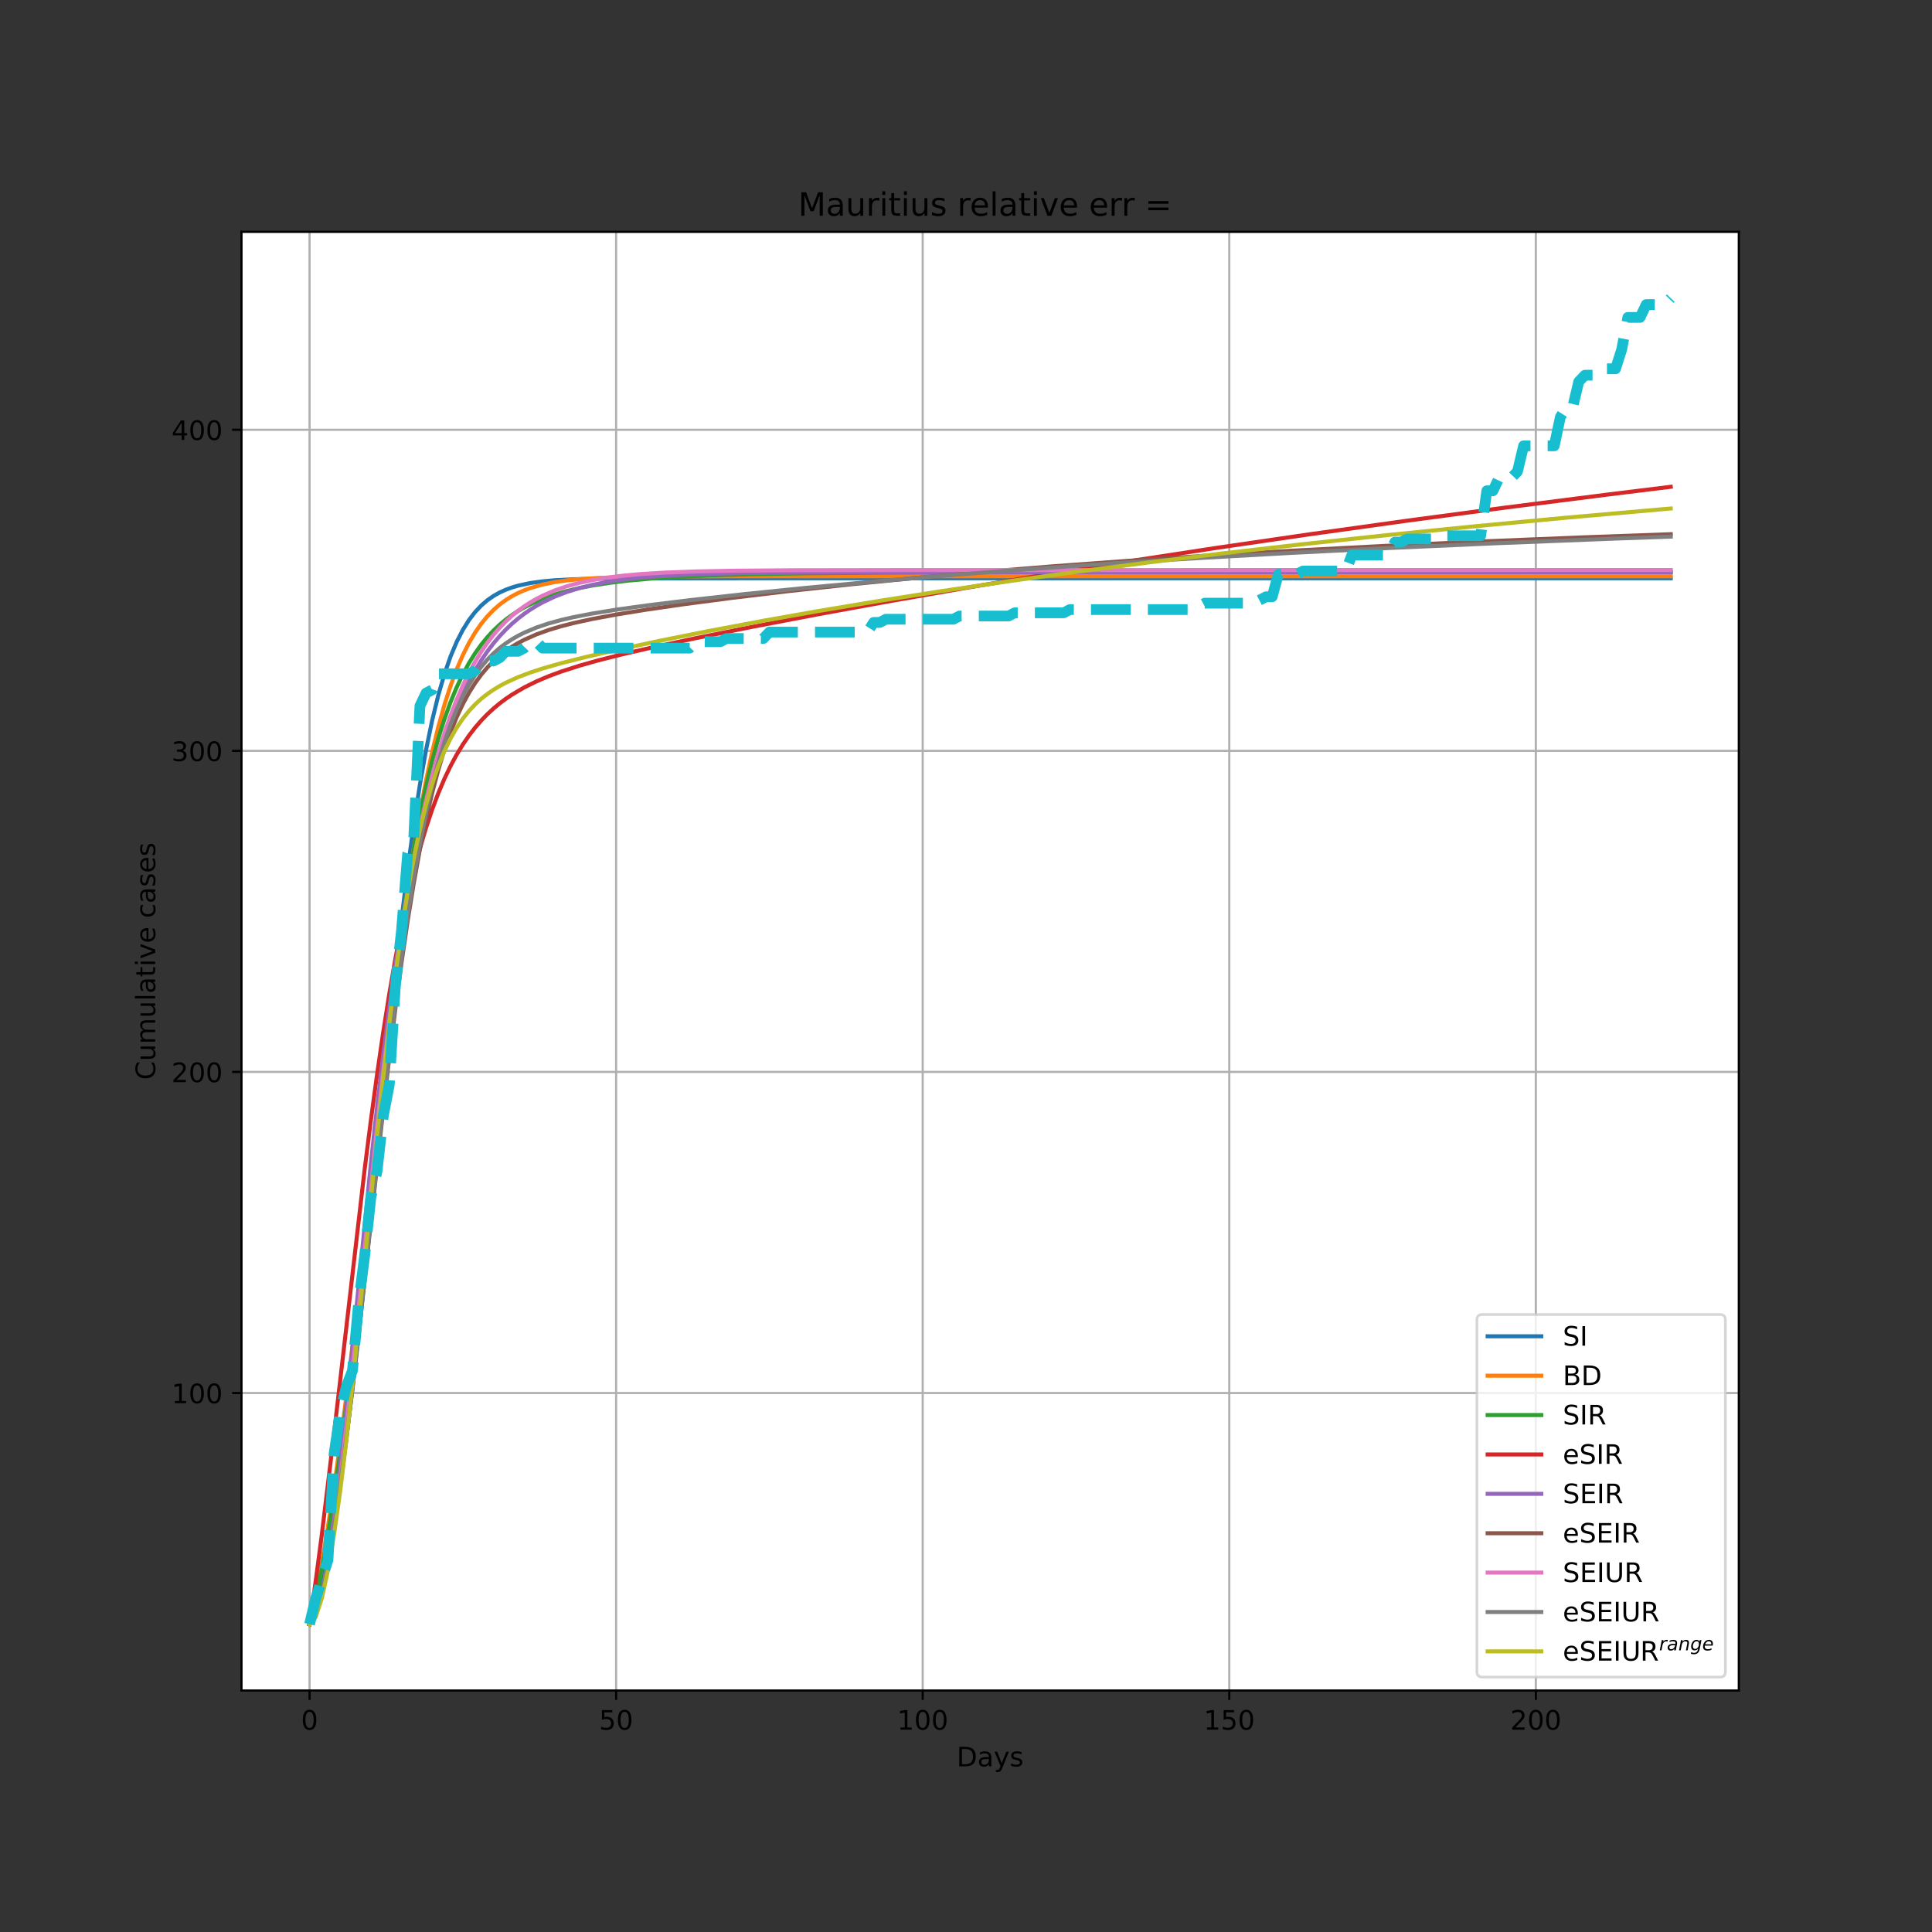 <?xml version="1.0" encoding="utf-8" standalone="no"?>
<!DOCTYPE svg PUBLIC "-//W3C//DTD SVG 1.1//EN"
  "http://www.w3.org/Graphics/SVG/1.1/DTD/svg11.dtd">
<!-- Created with matplotlib (https://matplotlib.org/) -->
<svg height="720pt" version="1.1" viewBox="0 0 720 720" width="720pt" xmlns="http://www.w3.org/2000/svg" xmlns:xlink="http://www.w3.org/1999/xlink">
 <rect x="0" y="0" width="720" height="720" fill="#333333" stroke="none"/>
 <defs>
  <style type="text/css">*{stroke-linecap:butt;stroke-linejoin:round;}</style>
 </defs>
 <g id="figure_1">
  <g id="patch_1">
   <path d="M 0 720 
L 720 720 
L 720 0 
L 0 0 
z
" style="fill:none;"/>
  </g>
  <g id="axes_1">
   <g id="patch_2">
    <path d="M 90 630 
L 648 630 
L 648 86.4 
L 90 86.4 
z
" style="fill:#ffffff;"/>
   </g>
   <g id="matplotlib.axis_1">
    <g id="xtick_1">
     <g id="line2d_1">
      <path clip-path="url(#p43ca1b1d14)" d="M 115.364 630 
L 115.364 86.4 
" style="fill:none;stroke:#b0b0b0;stroke-linecap:square;stroke-width:0.8;"/>
     </g>
     <g id="line2d_2">
      <defs>
       <path d="M 0 0 
L 0 3.5 
" id="m163af976a8" style="stroke:#000000;stroke-width:0.8;"/>
      </defs>
      <g>
       <use style="stroke:#000000;stroke-width:0.8;" x="115.364" xlink:href="#m163af976a8" y="630"/>
      </g>
     </g>
     <g id="text_1">
      <!-- 0 -->
      <g transform="translate(112.182 644.598)scale(0.1 -0.1)">
       <defs>
        <path d="M 31.781 66.406 
Q 24.172 66.406 20.328 58.906 
Q 16.5 51.422 16.5 36.375 
Q 16.5 21.391 20.328 13.891 
Q 24.172 6.391 31.781 6.391 
Q 39.453 6.391 43.281 13.891 
Q 47.125 21.391 47.125 36.375 
Q 47.125 51.422 43.281 58.906 
Q 39.453 66.406 31.781 66.406 
z
M 31.781 74.219 
Q 44.047 74.219 50.516 64.516 
Q 56.984 54.828 56.984 36.375 
Q 56.984 17.969 50.516 8.266 
Q 44.047 -1.422 31.781 -1.422 
Q 19.531 -1.422 13.062 8.266 
Q 6.594 17.969 6.594 36.375 
Q 6.594 54.828 13.062 64.516 
Q 19.531 74.219 31.781 74.219 
z
" id="DejaVuSans-48"/>
       </defs>
       <use xlink:href="#DejaVuSans-48"/>
      </g>
     </g>
    </g>
    <g id="xtick_2">
     <g id="line2d_3">
      <path clip-path="url(#p43ca1b1d14)" d="M 229.614 630 
L 229.614 86.4 
" style="fill:none;stroke:#b0b0b0;stroke-linecap:square;stroke-width:0.8;"/>
     </g>
     <g id="line2d_4">
      <g>
       <use style="stroke:#000000;stroke-width:0.8;" x="229.614" xlink:href="#m163af976a8" y="630"/>
      </g>
     </g>
     <g id="text_2">
      <!-- 50 -->
      <g transform="translate(223.252 644.598)scale(0.1 -0.1)">
       <defs>
        <path d="M 10.797 72.906 
L 49.516 72.906 
L 49.516 64.594 
L 19.828 64.594 
L 19.828 46.734 
Q 21.969 47.469 24.109 47.828 
Q 26.266 48.188 28.422 48.188 
Q 40.625 48.188 47.75 41.5 
Q 54.891 34.812 54.891 23.391 
Q 54.891 11.625 47.562 5.094 
Q 40.234 -1.422 26.906 -1.422 
Q 22.312 -1.422 17.547 -0.641 
Q 12.797 0.141 7.719 1.703 
L 7.719 11.625 
Q 12.109 9.234 16.797 8.062 
Q 21.484 6.891 26.703 6.891 
Q 35.156 6.891 40.078 11.328 
Q 45.016 15.766 45.016 23.391 
Q 45.016 31 40.078 35.438 
Q 35.156 39.891 26.703 39.891 
Q 22.75 39.891 18.812 39.016 
Q 14.891 38.141 10.797 36.281 
z
" id="DejaVuSans-53"/>
       </defs>
       <use xlink:href="#DejaVuSans-53"/>
       <use x="63.623" xlink:href="#DejaVuSans-48"/>
      </g>
     </g>
    </g>
    <g id="xtick_3">
     <g id="line2d_5">
      <path clip-path="url(#p43ca1b1d14)" d="M 343.865 630 
L 343.865 86.4 
" style="fill:none;stroke:#b0b0b0;stroke-linecap:square;stroke-width:0.8;"/>
     </g>
     <g id="line2d_6">
      <g>
       <use style="stroke:#000000;stroke-width:0.8;" x="343.865" xlink:href="#m163af976a8" y="630"/>
      </g>
     </g>
     <g id="text_3">
      <!-- 100 -->
      <g transform="translate(334.321 644.598)scale(0.1 -0.1)">
       <defs>
        <path d="M 12.406 8.297 
L 28.516 8.297 
L 28.516 63.922 
L 10.984 60.406 
L 10.984 69.391 
L 28.422 72.906 
L 38.281 72.906 
L 38.281 8.297 
L 54.391 8.297 
L 54.391 0 
L 12.406 0 
z
" id="DejaVuSans-49"/>
       </defs>
       <use xlink:href="#DejaVuSans-49"/>
       <use x="63.623" xlink:href="#DejaVuSans-48"/>
       <use x="127.246" xlink:href="#DejaVuSans-48"/>
      </g>
     </g>
    </g>
    <g id="xtick_4">
     <g id="line2d_7">
      <path clip-path="url(#p43ca1b1d14)" d="M 458.115 630 
L 458.115 86.4 
" style="fill:none;stroke:#b0b0b0;stroke-linecap:square;stroke-width:0.8;"/>
     </g>
     <g id="line2d_8">
      <g>
       <use style="stroke:#000000;stroke-width:0.8;" x="458.115" xlink:href="#m163af976a8" y="630"/>
      </g>
     </g>
     <g id="text_4">
      <!-- 150 -->
      <g transform="translate(448.572 644.598)scale(0.1 -0.1)">
       <use xlink:href="#DejaVuSans-49"/>
       <use x="63.623" xlink:href="#DejaVuSans-53"/>
       <use x="127.246" xlink:href="#DejaVuSans-48"/>
      </g>
     </g>
    </g>
    <g id="xtick_5">
     <g id="line2d_9">
      <path clip-path="url(#p43ca1b1d14)" d="M 572.366 630 
L 572.366 86.4 
" style="fill:none;stroke:#b0b0b0;stroke-linecap:square;stroke-width:0.8;"/>
     </g>
     <g id="line2d_10">
      <g>
       <use style="stroke:#000000;stroke-width:0.8;" x="572.366" xlink:href="#m163af976a8" y="630"/>
      </g>
     </g>
     <g id="text_5">
      <!-- 200 -->
      <g transform="translate(562.822 644.598)scale(0.1 -0.1)">
       <defs>
        <path d="M 19.188 8.297 
L 53.609 8.297 
L 53.609 0 
L 7.328 0 
L 7.328 8.297 
Q 12.938 14.109 22.625 23.891 
Q 32.328 33.688 34.812 36.531 
Q 39.547 41.844 41.422 45.531 
Q 43.312 49.219 43.312 52.781 
Q 43.312 58.594 39.234 62.25 
Q 35.156 65.922 28.609 65.922 
Q 23.969 65.922 18.812 64.312 
Q 13.672 62.703 7.812 59.422 
L 7.812 69.391 
Q 13.766 71.781 18.938 73 
Q 24.125 74.219 28.422 74.219 
Q 39.75 74.219 46.484 68.547 
Q 53.219 62.891 53.219 53.422 
Q 53.219 48.922 51.531 44.891 
Q 49.859 40.875 45.406 35.406 
Q 44.188 33.984 37.641 27.219 
Q 31.109 20.453 19.188 8.297 
z
" id="DejaVuSans-50"/>
       </defs>
       <use xlink:href="#DejaVuSans-50"/>
       <use x="63.623" xlink:href="#DejaVuSans-48"/>
       <use x="127.246" xlink:href="#DejaVuSans-48"/>
      </g>
     </g>
    </g>
    <g id="text_6">
     <!-- Days -->
     <g transform="translate(356.522 658.277)scale(0.1 -0.1)">
      <defs>
       <path d="M 19.672 64.797 
L 19.672 8.109 
L 31.594 8.109 
Q 46.688 8.109 53.688 14.938 
Q 60.688 21.781 60.688 36.531 
Q 60.688 51.172 53.688 57.984 
Q 46.688 64.797 31.594 64.797 
z
M 9.812 72.906 
L 30.078 72.906 
Q 51.266 72.906 61.172 64.094 
Q 71.094 55.281 71.094 36.531 
Q 71.094 17.672 61.125 8.828 
Q 51.172 0 30.078 0 
L 9.812 0 
z
" id="DejaVuSans-68"/>
       <path d="M 34.281 27.484 
Q 23.391 27.484 19.188 25 
Q 14.984 22.516 14.984 16.5 
Q 14.984 11.719 18.141 8.906 
Q 21.297 6.109 26.703 6.109 
Q 34.188 6.109 38.703 11.406 
Q 43.219 16.703 43.219 25.484 
L 43.219 27.484 
z
M 52.203 31.203 
L 52.203 0 
L 43.219 0 
L 43.219 8.297 
Q 40.141 3.328 35.547 0.953 
Q 30.953 -1.422 24.312 -1.422 
Q 15.922 -1.422 10.953 3.297 
Q 6 8.016 6 15.922 
Q 6 25.141 12.172 29.828 
Q 18.359 34.516 30.609 34.516 
L 43.219 34.516 
L 43.219 35.406 
Q 43.219 41.609 39.141 45 
Q 35.062 48.391 27.688 48.391 
Q 23 48.391 18.547 47.266 
Q 14.109 46.141 10.016 43.891 
L 10.016 52.203 
Q 14.938 54.109 19.578 55.047 
Q 24.219 56 28.609 56 
Q 40.484 56 46.344 49.844 
Q 52.203 43.703 52.203 31.203 
z
" id="DejaVuSans-97"/>
       <path d="M 32.172 -5.078 
Q 28.375 -14.844 24.75 -17.812 
Q 21.141 -20.797 15.094 -20.797 
L 7.906 -20.797 
L 7.906 -13.281 
L 13.188 -13.281 
Q 16.891 -13.281 18.938 -11.516 
Q 21 -9.766 23.484 -3.219 
L 25.094 0.875 
L 2.984 54.688 
L 12.5 54.688 
L 29.594 11.922 
L 46.688 54.688 
L 56.203 54.688 
z
" id="DejaVuSans-121"/>
       <path d="M 44.281 53.078 
L 44.281 44.578 
Q 40.484 46.531 36.375 47.5 
Q 32.281 48.484 27.875 48.484 
Q 21.188 48.484 17.844 46.438 
Q 14.5 44.391 14.5 40.281 
Q 14.5 37.156 16.891 35.375 
Q 19.281 33.594 26.516 31.984 
L 29.594 31.297 
Q 39.156 29.25 43.188 25.516 
Q 47.219 21.781 47.219 15.094 
Q 47.219 7.469 41.188 3.016 
Q 35.156 -1.422 24.609 -1.422 
Q 20.219 -1.422 15.453 -0.562 
Q 10.688 0.297 5.422 2 
L 5.422 11.281 
Q 10.406 8.688 15.234 7.391 
Q 20.062 6.109 24.812 6.109 
Q 31.156 6.109 34.562 8.281 
Q 37.984 10.453 37.984 14.406 
Q 37.984 18.062 35.516 20.016 
Q 33.062 21.969 24.703 23.781 
L 21.578 24.516 
Q 13.234 26.266 9.516 29.906 
Q 5.812 33.547 5.812 39.891 
Q 5.812 47.609 11.281 51.797 
Q 16.75 56 26.812 56 
Q 31.781 56 36.172 55.266 
Q 40.578 54.547 44.281 53.078 
z
" id="DejaVuSans-115"/>
      </defs>
      <use xlink:href="#DejaVuSans-68"/>
      <use x="77.002" xlink:href="#DejaVuSans-97"/>
      <use x="138.281" xlink:href="#DejaVuSans-121"/>
      <use x="197.461" xlink:href="#DejaVuSans-115"/>
     </g>
    </g>
   </g>
   <g id="matplotlib.axis_2">
    <g id="ytick_1">
     <g id="line2d_11">
      <path clip-path="url(#p43ca1b1d14)" d="M 90 519.138 
L 648 519.138 
" style="fill:none;stroke:#b0b0b0;stroke-linecap:square;stroke-width:0.8;"/>
     </g>
     <g id="line2d_12">
      <defs>
       <path d="M 0 0 
L -3.5 0 
" id="m4cb9ceed74" style="stroke:#000000;stroke-width:0.8;"/>
      </defs>
      <g>
       <use style="stroke:#000000;stroke-width:0.8;" x="90" xlink:href="#m4cb9ceed74" y="519.138"/>
      </g>
     </g>
     <g id="text_7">
      <!-- 100 -->
      <g transform="translate(63.913 522.937)scale(0.1 -0.1)">
       <use xlink:href="#DejaVuSans-49"/>
       <use x="63.623" xlink:href="#DejaVuSans-48"/>
       <use x="127.246" xlink:href="#DejaVuSans-48"/>
      </g>
     </g>
    </g>
    <g id="ytick_2">
     <g id="line2d_13">
      <path clip-path="url(#p43ca1b1d14)" d="M 90 399.482 
L 648 399.482 
" style="fill:none;stroke:#b0b0b0;stroke-linecap:square;stroke-width:0.8;"/>
     </g>
     <g id="line2d_14">
      <g>
       <use style="stroke:#000000;stroke-width:0.8;" x="90" xlink:href="#m4cb9ceed74" y="399.482"/>
      </g>
     </g>
     <g id="text_8">
      <!-- 200 -->
      <g transform="translate(63.913 403.281)scale(0.1 -0.1)">
       <use xlink:href="#DejaVuSans-50"/>
       <use x="63.623" xlink:href="#DejaVuSans-48"/>
       <use x="127.246" xlink:href="#DejaVuSans-48"/>
      </g>
     </g>
    </g>
    <g id="ytick_3">
     <g id="line2d_15">
      <path clip-path="url(#p43ca1b1d14)" d="M 90 279.825 
L 648 279.825 
" style="fill:none;stroke:#b0b0b0;stroke-linecap:square;stroke-width:0.8;"/>
     </g>
     <g id="line2d_16">
      <g>
       <use style="stroke:#000000;stroke-width:0.8;" x="90" xlink:href="#m4cb9ceed74" y="279.825"/>
      </g>
     </g>
     <g id="text_9">
      <!-- 300 -->
      <g transform="translate(63.913 283.624)scale(0.1 -0.1)">
       <defs>
        <path d="M 40.578 39.312 
Q 47.656 37.797 51.625 33 
Q 55.609 28.219 55.609 21.188 
Q 55.609 10.406 48.188 4.484 
Q 40.766 -1.422 27.094 -1.422 
Q 22.516 -1.422 17.656 -0.516 
Q 12.797 0.391 7.625 2.203 
L 7.625 11.719 
Q 11.719 9.328 16.594 8.109 
Q 21.484 6.891 26.812 6.891 
Q 36.078 6.891 40.938 10.547 
Q 45.797 14.203 45.797 21.188 
Q 45.797 27.641 41.281 31.266 
Q 36.766 34.906 28.719 34.906 
L 20.219 34.906 
L 20.219 43.016 
L 29.109 43.016 
Q 36.375 43.016 40.234 45.922 
Q 44.094 48.828 44.094 54.297 
Q 44.094 59.906 40.109 62.906 
Q 36.141 65.922 28.719 65.922 
Q 24.656 65.922 20.016 65.031 
Q 15.375 64.156 9.812 62.312 
L 9.812 71.094 
Q 15.438 72.656 20.344 73.438 
Q 25.25 74.219 29.594 74.219 
Q 40.828 74.219 47.359 69.109 
Q 53.906 64.016 53.906 55.328 
Q 53.906 49.266 50.438 45.094 
Q 46.969 40.922 40.578 39.312 
z
" id="DejaVuSans-51"/>
       </defs>
       <use xlink:href="#DejaVuSans-51"/>
       <use x="63.623" xlink:href="#DejaVuSans-48"/>
       <use x="127.246" xlink:href="#DejaVuSans-48"/>
      </g>
     </g>
    </g>
    <g id="ytick_4">
     <g id="line2d_17">
      <path clip-path="url(#p43ca1b1d14)" d="M 90 160.168 
L 648 160.168 
" style="fill:none;stroke:#b0b0b0;stroke-linecap:square;stroke-width:0.8;"/>
     </g>
     <g id="line2d_18">
      <g>
       <use style="stroke:#000000;stroke-width:0.8;" x="90" xlink:href="#m4cb9ceed74" y="160.168"/>
      </g>
     </g>
     <g id="text_10">
      <!-- 400 -->
      <g transform="translate(63.913 163.968)scale(0.1 -0.1)">
       <defs>
        <path d="M 37.797 64.312 
L 12.891 25.391 
L 37.797 25.391 
z
M 35.203 72.906 
L 47.609 72.906 
L 47.609 25.391 
L 58.016 25.391 
L 58.016 17.188 
L 47.609 17.188 
L 47.609 0 
L 37.797 0 
L 37.797 17.188 
L 4.891 17.188 
L 4.891 26.703 
z
" id="DejaVuSans-52"/>
       </defs>
       <use xlink:href="#DejaVuSans-52"/>
       <use x="63.623" xlink:href="#DejaVuSans-48"/>
       <use x="127.246" xlink:href="#DejaVuSans-48"/>
      </g>
     </g>
    </g>
    <g id="text_11">
     <!-- Cumulative cases -->
     <g transform="translate(57.833 402.426)rotate(-90)scale(0.1 -0.1)">
      <defs>
       <path d="M 64.406 67.281 
L 64.406 56.891 
Q 59.422 61.531 53.781 63.812 
Q 48.141 66.109 41.797 66.109 
Q 29.297 66.109 22.656 58.469 
Q 16.016 50.828 16.016 36.375 
Q 16.016 21.969 22.656 14.328 
Q 29.297 6.688 41.797 6.688 
Q 48.141 6.688 53.781 8.984 
Q 59.422 11.281 64.406 15.922 
L 64.406 5.609 
Q 59.234 2.094 53.438 0.328 
Q 47.656 -1.422 41.219 -1.422 
Q 24.656 -1.422 15.125 8.703 
Q 5.609 18.844 5.609 36.375 
Q 5.609 53.953 15.125 64.078 
Q 24.656 74.219 41.219 74.219 
Q 47.75 74.219 53.531 72.484 
Q 59.328 70.75 64.406 67.281 
z
" id="DejaVuSans-67"/>
       <path d="M 8.5 21.578 
L 8.5 54.688 
L 17.484 54.688 
L 17.484 21.922 
Q 17.484 14.156 20.5 10.266 
Q 23.531 6.391 29.594 6.391 
Q 36.859 6.391 41.078 11.031 
Q 45.312 15.672 45.312 23.688 
L 45.312 54.688 
L 54.297 54.688 
L 54.297 0 
L 45.312 0 
L 45.312 8.406 
Q 42.047 3.422 37.719 1 
Q 33.406 -1.422 27.688 -1.422 
Q 18.266 -1.422 13.375 4.438 
Q 8.5 10.297 8.5 21.578 
z
M 31.109 56 
z
" id="DejaVuSans-117"/>
       <path d="M 52 44.188 
Q 55.375 50.25 60.062 53.125 
Q 64.75 56 71.094 56 
Q 79.641 56 84.281 50.016 
Q 88.922 44.047 88.922 33.016 
L 88.922 0 
L 79.891 0 
L 79.891 32.719 
Q 79.891 40.578 77.094 44.375 
Q 74.312 48.188 68.609 48.188 
Q 61.625 48.188 57.562 43.547 
Q 53.516 38.922 53.516 30.906 
L 53.516 0 
L 44.484 0 
L 44.484 32.719 
Q 44.484 40.625 41.703 44.406 
Q 38.922 48.188 33.109 48.188 
Q 26.219 48.188 22.156 43.531 
Q 18.109 38.875 18.109 30.906 
L 18.109 0 
L 9.078 0 
L 9.078 54.688 
L 18.109 54.688 
L 18.109 46.188 
Q 21.188 51.219 25.484 53.609 
Q 29.781 56 35.688 56 
Q 41.656 56 45.828 52.969 
Q 50 49.953 52 44.188 
z
" id="DejaVuSans-109"/>
       <path d="M 9.422 75.984 
L 18.406 75.984 
L 18.406 0 
L 9.422 0 
z
" id="DejaVuSans-108"/>
       <path d="M 18.312 70.219 
L 18.312 54.688 
L 36.812 54.688 
L 36.812 47.703 
L 18.312 47.703 
L 18.312 18.016 
Q 18.312 11.328 20.141 9.422 
Q 21.969 7.516 27.594 7.516 
L 36.812 7.516 
L 36.812 0 
L 27.594 0 
Q 17.188 0 13.234 3.875 
Q 9.281 7.766 9.281 18.016 
L 9.281 47.703 
L 2.688 47.703 
L 2.688 54.688 
L 9.281 54.688 
L 9.281 70.219 
z
" id="DejaVuSans-116"/>
       <path d="M 9.422 54.688 
L 18.406 54.688 
L 18.406 0 
L 9.422 0 
z
M 9.422 75.984 
L 18.406 75.984 
L 18.406 64.594 
L 9.422 64.594 
z
" id="DejaVuSans-105"/>
       <path d="M 2.984 54.688 
L 12.5 54.688 
L 29.594 8.797 
L 46.688 54.688 
L 56.203 54.688 
L 35.688 0 
L 23.484 0 
z
" id="DejaVuSans-118"/>
       <path d="M 56.203 29.594 
L 56.203 25.203 
L 14.891 25.203 
Q 15.484 15.922 20.484 11.062 
Q 25.484 6.203 34.422 6.203 
Q 39.594 6.203 44.453 7.469 
Q 49.312 8.734 54.109 11.281 
L 54.109 2.781 
Q 49.266 0.734 44.188 -0.344 
Q 39.109 -1.422 33.891 -1.422 
Q 20.797 -1.422 13.156 6.188 
Q 5.516 13.812 5.516 26.812 
Q 5.516 40.234 12.766 48.109 
Q 20.016 56 32.328 56 
Q 43.359 56 49.781 48.891 
Q 56.203 41.797 56.203 29.594 
z
M 47.219 32.234 
Q 47.125 39.594 43.094 43.984 
Q 39.062 48.391 32.422 48.391 
Q 24.906 48.391 20.391 44.141 
Q 15.875 39.891 15.188 32.172 
z
" id="DejaVuSans-101"/>
       <path id="DejaVuSans-32"/>
       <path d="M 48.781 52.594 
L 48.781 44.188 
Q 44.969 46.297 41.141 47.344 
Q 37.312 48.391 33.406 48.391 
Q 24.656 48.391 19.812 42.844 
Q 14.984 37.312 14.984 27.297 
Q 14.984 17.281 19.812 11.734 
Q 24.656 6.203 33.406 6.203 
Q 37.312 6.203 41.141 7.25 
Q 44.969 8.297 48.781 10.406 
L 48.781 2.094 
Q 45.016 0.344 40.984 -0.531 
Q 36.969 -1.422 32.422 -1.422 
Q 20.062 -1.422 12.781 6.344 
Q 5.516 14.109 5.516 27.297 
Q 5.516 40.672 12.859 48.328 
Q 20.219 56 33.016 56 
Q 37.156 56 41.109 55.141 
Q 45.062 54.297 48.781 52.594 
z
" id="DejaVuSans-99"/>
      </defs>
      <use xlink:href="#DejaVuSans-67"/>
      <use x="69.824" xlink:href="#DejaVuSans-117"/>
      <use x="133.203" xlink:href="#DejaVuSans-109"/>
      <use x="230.615" xlink:href="#DejaVuSans-117"/>
      <use x="293.994" xlink:href="#DejaVuSans-108"/>
      <use x="321.777" xlink:href="#DejaVuSans-97"/>
      <use x="383.057" xlink:href="#DejaVuSans-116"/>
      <use x="422.266" xlink:href="#DejaVuSans-105"/>
      <use x="450.049" xlink:href="#DejaVuSans-118"/>
      <use x="509.229" xlink:href="#DejaVuSans-101"/>
      <use x="570.752" xlink:href="#DejaVuSans-32"/>
      <use x="602.539" xlink:href="#DejaVuSans-99"/>
      <use x="657.52" xlink:href="#DejaVuSans-97"/>
      <use x="718.799" xlink:href="#DejaVuSans-115"/>
      <use x="770.898" xlink:href="#DejaVuSans-101"/>
      <use x="832.422" xlink:href="#DejaVuSans-115"/>
     </g>
    </g>
   </g>
   <g id="line2d_19">
    <path clip-path="url(#p43ca1b1d14)" d="M 115.364 605.291 
L 117.649 597.845 
L 119.934 588.955 
L 122.219 578.441 
L 124.504 566.139 
L 126.789 551.931 
L 129.074 535.76 
L 131.359 517.663 
L 133.644 497.787 
L 135.929 476.402 
L 140.499 430.763 
L 145.069 384.784 
L 147.354 363.005 
L 149.639 342.626 
L 151.924 323.954 
L 154.209 307.177 
L 156.494 292.361 
L 158.779 279.477 
L 161.064 268.423 
L 163.349 259.048 
L 165.634 251.173 
L 167.919 244.614 
L 170.204 239.186 
L 172.489 234.721 
L 174.774 231.065 
L 177.059 228.083 
L 179.344 225.658 
L 181.629 223.691 
L 183.914 222.099 
L 186.199 220.812 
L 188.484 219.774 
L 190.769 218.936 
L 193.054 218.262 
L 197.624 217.283 
L 202.194 216.65 
L 206.764 216.241 
L 213.619 215.883 
L 222.759 215.659 
L 238.754 215.534 
L 286.74 215.5 
L 622.636 215.5 
L 622.636 215.5 
" style="fill:none;stroke:#1f77b4;stroke-linecap:square;stroke-width:1.5;"/>
   </g>
   <g id="line2d_20">
    <path clip-path="url(#p43ca1b1d14)" d="M 115.364 605.291 
L 117.649 594.527 
L 119.934 582.42 
L 122.219 568.93 
L 124.504 554.055 
L 126.789 537.843 
L 129.074 520.395 
L 133.644 482.482 
L 145.069 382.689 
L 147.354 364.268 
L 149.639 346.944 
L 151.924 330.87 
L 154.209 316.14 
L 156.494 302.796 
L 158.779 290.833 
L 161.064 280.208 
L 163.349 270.848 
L 165.634 262.663 
L 167.919 255.551 
L 170.204 249.405 
L 172.489 244.121 
L 174.774 239.594 
L 177.059 235.732 
L 179.344 232.446 
L 181.629 229.657 
L 183.914 227.295 
L 186.199 225.299 
L 188.484 223.615 
L 190.769 222.195 
L 193.054 221 
L 195.339 219.995 
L 197.624 219.15 
L 202.194 217.845 
L 206.764 216.926 
L 211.334 216.28 
L 215.904 215.827 
L 222.759 215.387 
L 231.899 215.069 
L 245.609 214.868 
L 270.744 214.777 
L 387.28 214.762 
L 622.636 214.762 
L 622.636 214.762 
" style="fill:none;stroke:#ff7f0e;stroke-linecap:square;stroke-width:1.5;"/>
   </g>
   <g id="line2d_21">
    <path clip-path="url(#p43ca1b1d14)" d="M 115.364 605.291 
L 117.649 595.817 
L 119.934 584.76 
L 122.219 572.012 
L 124.504 557.52 
L 126.789 541.305 
L 129.074 523.479 
L 131.359 504.251 
L 135.929 462.901 
L 142.784 399.98 
L 145.069 380.439 
L 147.354 362.145 
L 149.639 345.286 
L 151.924 329.959 
L 154.209 316.184 
L 156.494 303.92 
L 158.779 293.082 
L 161.064 283.558 
L 163.349 275.225 
L 165.634 267.952 
L 167.919 261.614 
L 170.204 256.096 
L 172.489 251.289 
L 174.774 247.099 
L 177.059 243.442 
L 179.344 240.244 
L 181.629 237.442 
L 183.914 234.981 
L 186.199 232.815 
L 188.484 230.903 
L 190.769 229.212 
L 193.054 227.712 
L 195.339 226.379 
L 197.624 225.19 
L 202.194 223.175 
L 206.764 221.552 
L 211.334 220.232 
L 215.904 219.15 
L 220.474 218.256 
L 227.329 217.19 
L 234.184 216.372 
L 243.324 215.558 
L 252.464 214.969 
L 263.889 214.448 
L 279.885 213.98 
L 300.45 213.639 
L 330.155 213.406 
L 380.425 213.28 
L 519.811 213.244 
L 622.636 213.243 
L 622.636 213.243 
" style="fill:none;stroke:#2ca02c;stroke-linecap:square;stroke-width:1.5;"/>
   </g>
   <g id="line2d_22">
    <path clip-path="url(#p43ca1b1d14)" d="M 115.364 605.291 
L 117.649 589.255 
L 119.934 571.894 
L 124.504 534.058 
L 135.929 435.479 
L 138.214 417.492 
L 140.499 400.592 
L 142.784 384.886 
L 145.069 370.43 
L 147.354 357.234 
L 149.639 345.273 
L 151.924 334.494 
L 154.209 324.826 
L 156.494 316.189 
L 158.779 308.494 
L 161.064 301.655 
L 163.349 295.585 
L 165.634 290.203 
L 167.919 285.432 
L 170.204 281.203 
L 172.489 277.452 
L 174.774 274.12 
L 177.059 271.157 
L 179.344 268.517 
L 181.629 266.159 
L 183.914 264.046 
L 186.199 262.149 
L 188.484 260.438 
L 190.769 258.89 
L 195.339 256.199 
L 199.909 253.937 
L 204.479 251.998 
L 209.049 250.303 
L 215.904 248.092 
L 222.759 246.155 
L 231.899 243.846 
L 243.324 241.222 
L 259.319 237.819 
L 279.885 233.692 
L 305.02 228.89 
L 332.44 223.887 
L 359.86 219.101 
L 389.565 214.139 
L 421.555 209.031 
L 453.545 204.147 
L 487.821 199.144 
L 524.381 194.045 
L 560.941 189.172 
L 599.786 184.222 
L 622.636 181.412 
L 622.636 181.412 
" style="fill:none;stroke:#d62728;stroke-linecap:square;stroke-width:1.5;"/>
   </g>
   <g id="line2d_23">
    <path clip-path="url(#p43ca1b1d14)" d="M 115.364 605.291 
L 117.649 602.09 
L 119.934 593.725 
L 122.219 581.239 
L 124.504 565.212 
L 126.789 546.197 
L 129.074 524.889 
L 138.214 433.623 
L 140.499 412.762 
L 142.784 393.422 
L 145.069 375.682 
L 147.354 359.524 
L 149.639 344.876 
L 151.924 331.638 
L 154.209 319.697 
L 156.494 308.939 
L 158.779 299.256 
L 161.064 290.544 
L 163.349 282.71 
L 165.634 275.667 
L 167.919 269.336 
L 170.204 263.645 
L 172.489 258.531 
L 174.774 253.935 
L 177.059 249.805 
L 179.344 246.093 
L 181.629 242.758 
L 183.914 239.762 
L 186.199 237.069 
L 188.484 234.65 
L 190.769 232.476 
L 193.054 230.523 
L 195.339 228.768 
L 197.624 227.191 
L 199.909 225.775 
L 202.194 224.502 
L 206.764 222.33 
L 211.334 220.577 
L 215.904 219.162 
L 220.474 218.02 
L 225.044 217.098 
L 229.614 216.354 
L 236.469 215.497 
L 243.324 214.876 
L 252.464 214.305 
L 263.889 213.862 
L 277.6 213.565 
L 298.165 213.362 
L 334.725 213.259 
L 467.256 213.236 
L 622.636 213.236 
L 622.636 213.236 
" style="fill:none;stroke:#9467bd;stroke-linecap:square;stroke-width:1.5;"/>
   </g>
   <g id="line2d_24">
    <path clip-path="url(#p43ca1b1d14)" d="M 115.364 605.291 
L 117.649 602.085 
L 119.934 594.189 
L 122.219 583.088 
L 124.504 569.49 
L 126.789 553.79 
L 129.074 536.293 
L 131.359 517.311 
L 135.929 476.363 
L 142.784 413.797 
L 145.069 394.236 
L 147.354 375.834 
L 149.639 358.78 
L 151.924 343.187 
L 154.209 329.097 
L 156.494 316.494 
L 158.779 305.319 
L 161.064 295.482 
L 163.349 286.873 
L 165.634 279.376 
L 167.919 272.87 
L 170.204 267.24 
L 172.489 262.377 
L 174.774 258.18 
L 177.059 254.558 
L 179.344 251.431 
L 181.629 248.727 
L 183.914 246.384 
L 186.199 244.349 
L 188.484 242.575 
L 190.769 241.022 
L 193.054 239.657 
L 195.339 238.45 
L 199.909 236.418 
L 204.479 234.772 
L 209.049 233.402 
L 213.619 232.231 
L 220.474 230.728 
L 229.614 229.026 
L 241.039 227.178 
L 254.749 225.192 
L 273.029 222.785 
L 293.595 220.32 
L 316.445 217.829 
L 339.295 215.566 
L 364.43 213.307 
L 391.85 211.085 
L 419.27 209.084 
L 448.975 207.136 
L 480.966 205.261 
L 515.241 203.477 
L 551.801 201.795 
L 590.646 200.225 
L 622.636 199.078 
L 622.636 199.078 
" style="fill:none;stroke:#8c564b;stroke-linecap:square;stroke-width:1.5;"/>
   </g>
   <g id="line2d_25">
    <path clip-path="url(#p43ca1b1d14)" d="M 115.364 605.291 
L 117.649 602.378 
L 119.934 594.776 
L 122.219 583.449 
L 124.504 568.884 
L 126.789 551.467 
L 129.074 531.662 
L 131.359 510.076 
L 140.499 420.128 
L 142.784 399.669 
L 145.069 380.689 
L 147.354 363.279 
L 149.639 347.439 
L 151.924 333.113 
L 154.209 320.211 
L 156.494 308.626 
L 158.779 298.246 
L 161.064 288.959 
L 163.349 280.659 
L 165.634 273.247 
L 167.919 266.633 
L 170.204 260.732 
L 172.489 255.469 
L 174.774 250.778 
L 177.059 246.595 
L 179.344 242.868 
L 181.629 239.546 
L 183.914 236.586 
L 186.199 233.948 
L 188.484 231.598 
L 190.769 229.505 
L 193.054 227.64 
L 195.339 225.978 
L 197.624 224.498 
L 199.909 223.18 
L 202.194 222.006 
L 206.764 220.028 
L 211.334 218.458 
L 215.904 217.213 
L 220.474 216.226 
L 225.044 215.442 
L 231.899 214.56 
L 238.754 213.936 
L 247.894 213.38 
L 259.319 212.964 
L 273.029 212.699 
L 295.88 212.518 
L 341.58 212.443 
L 622.636 212.435 
L 622.636 212.435 
" style="fill:none;stroke:#e377c2;stroke-linecap:square;stroke-width:1.5;"/>
   </g>
   <g id="line2d_26">
    <path clip-path="url(#p43ca1b1d14)" d="M 115.364 605.291 
L 117.649 601.982 
L 119.934 593.918 
L 122.219 582.673 
L 124.504 568.971 
L 126.789 553.2 
L 129.074 535.651 
L 131.359 516.62 
L 135.929 475.53 
L 142.784 412.544 
L 145.069 392.794 
L 147.354 374.19 
L 149.639 356.933 
L 151.924 341.143 
L 154.209 326.869 
L 156.494 314.101 
L 158.779 302.781 
L 161.064 292.823 
L 163.349 284.116 
L 165.634 276.542 
L 167.919 269.981 
L 170.204 264.313 
L 172.489 259.428 
L 174.774 255.224 
L 177.059 251.606 
L 179.344 248.493 
L 181.629 245.813 
L 183.914 243.5 
L 186.199 241.501 
L 188.484 239.768 
L 190.769 238.26 
L 193.054 236.943 
L 195.339 235.788 
L 199.909 233.863 
L 204.479 232.33 
L 209.049 231.075 
L 213.619 230.019 
L 220.474 228.688 
L 229.614 227.21 
L 241.039 225.627 
L 257.034 223.664 
L 277.6 221.382 
L 300.45 219.065 
L 325.585 216.735 
L 353.005 214.422 
L 382.71 212.153 
L 414.7 209.95 
L 446.69 207.967 
L 480.966 206.056 
L 517.526 204.231 
L 558.656 202.407 
L 602.071 200.711 
L 622.636 199.98 
L 622.636 199.98 
" style="fill:none;stroke:#7f7f7f;stroke-linecap:square;stroke-width:1.5;"/>
   </g>
   <g id="line2d_27">
    <path clip-path="url(#p43ca1b1d14)" d="M 115.364 605.291 
L 117.649 602.611 
L 119.934 595.637 
L 122.219 585.254 
L 124.504 571.841 
L 126.789 555.629 
L 129.074 536.887 
L 131.359 516.015 
L 135.929 470.242 
L 140.499 423.797 
L 142.784 401.974 
L 145.069 381.721 
L 147.354 363.32 
L 149.639 346.897 
L 151.924 332.458 
L 154.209 319.916 
L 156.494 309.127 
L 158.779 299.914 
L 161.064 292.091 
L 163.349 285.472 
L 165.634 279.883 
L 167.919 275.167 
L 170.204 271.184 
L 172.489 267.814 
L 174.774 264.953 
L 177.059 262.513 
L 179.344 260.42 
L 181.629 258.613 
L 183.914 257.041 
L 186.199 255.661 
L 188.484 254.439 
L 193.054 252.359 
L 197.624 250.628 
L 202.194 249.134 
L 209.049 247.174 
L 218.189 244.871 
L 229.614 242.254 
L 245.609 238.851 
L 263.889 235.201 
L 284.455 231.338 
L 305.02 227.7 
L 327.87 223.895 
L 350.72 220.314 
L 375.855 216.61 
L 400.99 213.129 
L 428.41 209.56 
L 455.83 206.208 
L 485.536 202.798 
L 517.526 199.361 
L 549.516 196.143 
L 583.791 192.917 
L 620.351 189.705 
L 622.636 189.511 
L 622.636 189.511 
" style="fill:none;stroke:#bcbd22;stroke-linecap:square;stroke-width:1.5;"/>
   </g>
   <g id="line2d_28">
    <path clip-path="url(#p43ca1b1d14)" d="M 115.364 605.291 
L 117.649 595.718 
L 122.219 581.36 
L 124.504 541.873 
L 126.789 526.318 
L 129.074 516.745 
L 131.359 510.762 
L 133.644 485.634 
L 135.929 467.686 
L 138.214 446.148 
L 140.499 436.575 
L 142.784 416.233 
L 145.069 404.268 
L 147.354 367.174 
L 149.639 346.833 
L 151.924 318.115 
L 154.209 312.132 
L 156.494 263.073 
L 158.779 258.287 
L 161.064 257.09 
L 163.349 251.107 
L 174.774 251.107 
L 177.059 249.911 
L 179.344 246.321 
L 183.914 246.321 
L 186.199 245.124 
L 188.484 242.731 
L 193.054 242.731 
L 195.339 241.535 
L 197.624 239.142 
L 199.909 239.142 
L 202.194 241.535 
L 257.034 241.535 
L 259.319 239.142 
L 268.459 239.142 
L 270.744 237.945 
L 284.455 237.945 
L 286.74 235.552 
L 323.3 235.552 
L 325.585 231.962 
L 327.87 231.962 
L 330.155 230.766 
L 355.29 230.766 
L 357.575 229.569 
L 375.855 229.569 
L 378.14 228.373 
L 396.42 228.373 
L 398.705 227.176 
L 444.405 227.176 
L 448.975 224.783 
L 467.256 224.783 
L 471.826 222.39 
L 474.111 222.39 
L 476.396 214.014 
L 483.251 214.014 
L 485.536 212.817 
L 501.531 212.817 
L 503.816 206.834 
L 517.526 206.834 
L 519.811 202.048 
L 522.096 202.048 
L 524.381 200.852 
L 533.521 200.852 
L 535.806 199.655 
L 551.801 199.655 
L 554.086 182.903 
L 556.371 182.903 
L 558.656 178.117 
L 563.226 178.117 
L 565.511 175.724 
L 567.796 166.151 
L 579.221 166.151 
L 581.506 155.382 
L 583.791 151.792 
L 586.076 151.792 
L 588.361 142.22 
L 590.646 139.827 
L 595.216 139.827 
L 597.501 137.434 
L 602.071 137.434 
L 604.356 130.254 
L 606.641 118.288 
L 611.211 118.288 
L 613.496 113.502 
L 620.351 113.502 
L 622.636 111.109 
L 622.636 111.109 
" style="fill:none;stroke:#17becf;stroke-dasharray:14.8,6.4;stroke-dashoffset:0;stroke-width:4;"/>
   </g>
   <g id="patch_3">
    <path d="M 90 630 
L 90 86.4 
" style="fill:none;stroke:#000000;stroke-linecap:square;stroke-linejoin:miter;stroke-width:0.8;"/>
   </g>
   <g id="patch_4">
    <path d="M 648 630 
L 648 86.4 
" style="fill:none;stroke:#000000;stroke-linecap:square;stroke-linejoin:miter;stroke-width:0.8;"/>
   </g>
   <g id="patch_5">
    <path d="M 90 630 
L 648 630 
" style="fill:none;stroke:#000000;stroke-linecap:square;stroke-linejoin:miter;stroke-width:0.8;"/>
   </g>
   <g id="patch_6">
    <path d="M 90 86.4 
L 648 86.4 
" style="fill:none;stroke:#000000;stroke-linecap:square;stroke-linejoin:miter;stroke-width:0.8;"/>
   </g>
   <g id="text_12">
    <!-- Mauritius relative err =  -->
    <g transform="translate(297.458 80.4)scale(0.12 -0.12)">
     <defs>
      <path d="M 9.812 72.906 
L 24.516 72.906 
L 43.109 23.297 
L 61.812 72.906 
L 76.516 72.906 
L 76.516 0 
L 66.891 0 
L 66.891 64.016 
L 48.094 14.016 
L 38.188 14.016 
L 19.391 64.016 
L 19.391 0 
L 9.812 0 
z
" id="DejaVuSans-77"/>
      <path d="M 41.109 46.297 
Q 39.594 47.172 37.812 47.578 
Q 36.031 48 33.891 48 
Q 26.266 48 22.188 43.047 
Q 18.109 38.094 18.109 28.812 
L 18.109 0 
L 9.078 0 
L 9.078 54.688 
L 18.109 54.688 
L 18.109 46.188 
Q 20.953 51.172 25.484 53.578 
Q 30.031 56 36.531 56 
Q 37.453 56 38.578 55.875 
Q 39.703 55.766 41.062 55.516 
z
" id="DejaVuSans-114"/>
      <path d="M 10.594 45.406 
L 73.188 45.406 
L 73.188 37.203 
L 10.594 37.203 
z
M 10.594 25.484 
L 73.188 25.484 
L 73.188 17.188 
L 10.594 17.188 
z
" id="DejaVuSans-61"/>
     </defs>
     <use xlink:href="#DejaVuSans-77"/>
     <use x="86.279" xlink:href="#DejaVuSans-97"/>
     <use x="147.559" xlink:href="#DejaVuSans-117"/>
     <use x="210.938" xlink:href="#DejaVuSans-114"/>
     <use x="252.051" xlink:href="#DejaVuSans-105"/>
     <use x="279.834" xlink:href="#DejaVuSans-116"/>
     <use x="319.043" xlink:href="#DejaVuSans-105"/>
     <use x="346.826" xlink:href="#DejaVuSans-117"/>
     <use x="410.205" xlink:href="#DejaVuSans-115"/>
     <use x="462.305" xlink:href="#DejaVuSans-32"/>
     <use x="494.092" xlink:href="#DejaVuSans-114"/>
     <use x="532.955" xlink:href="#DejaVuSans-101"/>
     <use x="594.479" xlink:href="#DejaVuSans-108"/>
     <use x="622.262" xlink:href="#DejaVuSans-97"/>
     <use x="683.541" xlink:href="#DejaVuSans-116"/>
     <use x="722.75" xlink:href="#DejaVuSans-105"/>
     <use x="750.533" xlink:href="#DejaVuSans-118"/>
     <use x="809.713" xlink:href="#DejaVuSans-101"/>
     <use x="871.236" xlink:href="#DejaVuSans-32"/>
     <use x="903.023" xlink:href="#DejaVuSans-101"/>
     <use x="964.547" xlink:href="#DejaVuSans-114"/>
     <use x="1003.91" xlink:href="#DejaVuSans-114"/>
     <use x="1045.023" xlink:href="#DejaVuSans-32"/>
     <use x="1076.811" xlink:href="#DejaVuSans-61"/>
     <use x="1160.6" xlink:href="#DejaVuSans-32"/>
    </g>
   </g>
   <g id="legend_1">
    <g id="patch_7">
     <path d="M 552.4 625 
L 641 625 
Q 643 625 643 623 
L 643 491.897 
Q 643 489.897 641 489.897 
L 552.4 489.897 
Q 550.4 489.897 550.4 491.897 
L 550.4 623 
Q 550.4 625 552.4 625 
z
" style="fill:#ffffff;opacity:0.8;stroke:#cccccc;stroke-linejoin:miter;"/>
    </g>
    <g id="line2d_29">
     <path d="M 554.4 497.995 
L 574.4 497.995 
" style="fill:none;stroke:#1f77b4;stroke-linecap:square;stroke-width:1.5;"/>
    </g>
    <g id="line2d_30"/>
    <g id="text_13">
     <!-- SI -->
     <g transform="translate(582.4 501.495)scale(0.1 -0.1)">
      <defs>
       <path d="M 53.516 70.516 
L 53.516 60.891 
Q 47.906 63.578 42.922 64.891 
Q 37.938 66.219 33.297 66.219 
Q 25.25 66.219 20.875 63.094 
Q 16.5 59.969 16.5 54.203 
Q 16.5 49.359 19.406 46.891 
Q 22.312 44.438 30.422 42.922 
L 36.375 41.703 
Q 47.406 39.594 52.656 34.297 
Q 57.906 29 57.906 20.125 
Q 57.906 9.516 50.797 4.047 
Q 43.703 -1.422 29.984 -1.422 
Q 24.812 -1.422 18.969 -0.25 
Q 13.141 0.922 6.891 3.219 
L 6.891 13.375 
Q 12.891 10.016 18.656 8.297 
Q 24.422 6.594 29.984 6.594 
Q 38.422 6.594 43.016 9.906 
Q 47.609 13.234 47.609 19.391 
Q 47.609 24.75 44.312 27.781 
Q 41.016 30.812 33.5 32.328 
L 27.484 33.5 
Q 16.453 35.688 11.516 40.375 
Q 6.594 45.062 6.594 53.422 
Q 6.594 63.094 13.406 68.656 
Q 20.219 74.219 32.172 74.219 
Q 37.312 74.219 42.625 73.281 
Q 47.953 72.359 53.516 70.516 
z
" id="DejaVuSans-83"/>
       <path d="M 9.812 72.906 
L 19.672 72.906 
L 19.672 0 
L 9.812 0 
z
" id="DejaVuSans-73"/>
      </defs>
      <use xlink:href="#DejaVuSans-83"/>
      <use x="63.477" xlink:href="#DejaVuSans-73"/>
     </g>
    </g>
    <g id="line2d_31">
     <path d="M 554.4 512.673 
L 574.4 512.673 
" style="fill:none;stroke:#ff7f0e;stroke-linecap:square;stroke-width:1.5;"/>
    </g>
    <g id="line2d_32"/>
    <g id="text_14">
     <!-- BD -->
     <g transform="translate(582.4 516.173)scale(0.1 -0.1)">
      <defs>
       <path d="M 19.672 34.812 
L 19.672 8.109 
L 35.5 8.109 
Q 43.453 8.109 47.281 11.406 
Q 51.125 14.703 51.125 21.484 
Q 51.125 28.328 47.281 31.562 
Q 43.453 34.812 35.5 34.812 
z
M 19.672 64.797 
L 19.672 42.828 
L 34.281 42.828 
Q 41.5 42.828 45.031 45.531 
Q 48.578 48.25 48.578 53.812 
Q 48.578 59.328 45.031 62.062 
Q 41.5 64.797 34.281 64.797 
z
M 9.812 72.906 
L 35.016 72.906 
Q 46.297 72.906 52.391 68.219 
Q 58.5 63.531 58.5 54.891 
Q 58.5 48.188 55.375 44.234 
Q 52.25 40.281 46.188 39.312 
Q 53.469 37.75 57.5 32.781 
Q 61.531 27.828 61.531 20.406 
Q 61.531 10.641 54.891 5.312 
Q 48.25 0 35.984 0 
L 9.812 0 
z
" id="DejaVuSans-66"/>
      </defs>
      <use xlink:href="#DejaVuSans-66"/>
      <use x="68.604" xlink:href="#DejaVuSans-68"/>
     </g>
    </g>
    <g id="line2d_33">
     <path d="M 554.4 527.352 
L 574.4 527.352 
" style="fill:none;stroke:#2ca02c;stroke-linecap:square;stroke-width:1.5;"/>
    </g>
    <g id="line2d_34"/>
    <g id="text_15">
     <!-- SIR -->
     <g transform="translate(582.4 530.852)scale(0.1 -0.1)">
      <defs>
       <path d="M 44.391 34.188 
Q 47.562 33.109 50.562 29.594 
Q 53.562 26.078 56.594 19.922 
L 66.609 0 
L 56 0 
L 46.688 18.703 
Q 43.062 26.031 39.672 28.422 
Q 36.281 30.812 30.422 30.812 
L 19.672 30.812 
L 19.672 0 
L 9.812 0 
L 9.812 72.906 
L 32.078 72.906 
Q 44.578 72.906 50.734 67.672 
Q 56.891 62.453 56.891 51.906 
Q 56.891 45.016 53.688 40.469 
Q 50.484 35.938 44.391 34.188 
z
M 19.672 64.797 
L 19.672 38.922 
L 32.078 38.922 
Q 39.203 38.922 42.844 42.219 
Q 46.484 45.516 46.484 51.906 
Q 46.484 58.297 42.844 61.547 
Q 39.203 64.797 32.078 64.797 
z
" id="DejaVuSans-82"/>
      </defs>
      <use xlink:href="#DejaVuSans-83"/>
      <use x="63.477" xlink:href="#DejaVuSans-73"/>
      <use x="92.969" xlink:href="#DejaVuSans-82"/>
     </g>
    </g>
    <g id="line2d_35">
     <path d="M 554.4 542.03 
L 574.4 542.03 
" style="fill:none;stroke:#d62728;stroke-linecap:square;stroke-width:1.5;"/>
    </g>
    <g id="line2d_36"/>
    <g id="text_16">
     <!-- eSIR -->
     <g transform="translate(582.4 545.53)scale(0.1 -0.1)">
      <use xlink:href="#DejaVuSans-101"/>
      <use x="61.523" xlink:href="#DejaVuSans-83"/>
      <use x="125" xlink:href="#DejaVuSans-73"/>
      <use x="154.492" xlink:href="#DejaVuSans-82"/>
     </g>
    </g>
    <g id="line2d_37">
     <path d="M 554.4 556.708 
L 574.4 556.708 
" style="fill:none;stroke:#9467bd;stroke-linecap:square;stroke-width:1.5;"/>
    </g>
    <g id="line2d_38"/>
    <g id="text_17">
     <!-- SEIR -->
     <g transform="translate(582.4 560.208)scale(0.1 -0.1)">
      <defs>
       <path d="M 9.812 72.906 
L 55.906 72.906 
L 55.906 64.594 
L 19.672 64.594 
L 19.672 43.016 
L 54.391 43.016 
L 54.391 34.719 
L 19.672 34.719 
L 19.672 8.297 
L 56.781 8.297 
L 56.781 0 
L 9.812 0 
z
" id="DejaVuSans-69"/>
      </defs>
      <use xlink:href="#DejaVuSans-83"/>
      <use x="63.477" xlink:href="#DejaVuSans-69"/>
      <use x="126.66" xlink:href="#DejaVuSans-73"/>
      <use x="156.152" xlink:href="#DejaVuSans-82"/>
     </g>
    </g>
    <g id="line2d_39">
     <path d="M 554.4 571.386 
L 574.4 571.386 
" style="fill:none;stroke:#8c564b;stroke-linecap:square;stroke-width:1.5;"/>
    </g>
    <g id="line2d_40"/>
    <g id="text_18">
     <!-- eSEIR -->
     <g transform="translate(582.4 574.886)scale(0.1 -0.1)">
      <use xlink:href="#DejaVuSans-101"/>
      <use x="61.523" xlink:href="#DejaVuSans-83"/>
      <use x="125" xlink:href="#DejaVuSans-69"/>
      <use x="188.184" xlink:href="#DejaVuSans-73"/>
      <use x="217.676" xlink:href="#DejaVuSans-82"/>
     </g>
    </g>
    <g id="line2d_41">
     <path d="M 554.4 586.064 
L 574.4 586.064 
" style="fill:none;stroke:#e377c2;stroke-linecap:square;stroke-width:1.5;"/>
    </g>
    <g id="line2d_42"/>
    <g id="text_19">
     <!-- SEIUR -->
     <g transform="translate(582.4 589.564)scale(0.1 -0.1)">
      <defs>
       <path d="M 8.688 72.906 
L 18.609 72.906 
L 18.609 28.609 
Q 18.609 16.891 22.844 11.734 
Q 27.094 6.594 36.625 6.594 
Q 46.094 6.594 50.344 11.734 
Q 54.594 16.891 54.594 28.609 
L 54.594 72.906 
L 64.5 72.906 
L 64.5 27.391 
Q 64.5 13.141 57.438 5.859 
Q 50.391 -1.422 36.625 -1.422 
Q 22.797 -1.422 15.734 5.859 
Q 8.688 13.141 8.688 27.391 
z
" id="DejaVuSans-85"/>
      </defs>
      <use xlink:href="#DejaVuSans-83"/>
      <use x="63.477" xlink:href="#DejaVuSans-69"/>
      <use x="126.66" xlink:href="#DejaVuSans-73"/>
      <use x="156.152" xlink:href="#DejaVuSans-85"/>
      <use x="229.346" xlink:href="#DejaVuSans-82"/>
     </g>
    </g>
    <g id="line2d_43">
     <path d="M 554.4 600.742 
L 574.4 600.742 
" style="fill:none;stroke:#7f7f7f;stroke-linecap:square;stroke-width:1.5;"/>
    </g>
    <g id="line2d_44"/>
    <g id="text_20">
     <!-- eSEIUR -->
     <g transform="translate(582.4 604.242)scale(0.1 -0.1)">
      <use xlink:href="#DejaVuSans-101"/>
      <use x="61.523" xlink:href="#DejaVuSans-83"/>
      <use x="125" xlink:href="#DejaVuSans-69"/>
      <use x="188.184" xlink:href="#DejaVuSans-73"/>
      <use x="217.676" xlink:href="#DejaVuSans-85"/>
      <use x="290.869" xlink:href="#DejaVuSans-82"/>
     </g>
    </g>
    <g id="line2d_45">
     <path d="M 554.4 615.42 
L 574.4 615.42 
" style="fill:none;stroke:#bcbd22;stroke-linecap:square;stroke-width:1.5;"/>
    </g>
    <g id="line2d_46"/>
    <g id="text_21">
     <!-- eSEIUR$^{range}$ -->
     <g transform="translate(582.4 618.92)scale(0.1 -0.1)">
      <defs>
       <path d="M 44.578 46.391 
Q 43.219 47.125 41.453 47.516 
Q 39.703 47.906 37.703 47.906 
Q 30.516 47.906 25.141 42.453 
Q 19.781 37.016 18.016 27.875 
L 12.5 0 
L 3.516 0 
L 14.203 54.688 
L 23.188 54.688 
L 21.484 46.188 
Q 25.047 50.922 30 53.453 
Q 34.969 56 40.578 56 
Q 42.047 56 43.453 55.828 
Q 44.875 55.672 46.297 55.281 
z
" id="DejaVuSans-Oblique-114"/>
       <path d="M 53.719 31.203 
L 47.609 0 
L 38.625 0 
L 40.281 8.297 
Q 36.328 3.422 31.266 1 
Q 26.219 -1.422 20.016 -1.422 
Q 13.031 -1.422 8.562 2.844 
Q 4.109 7.125 4.109 13.812 
Q 4.109 23.391 11.75 28.953 
Q 19.391 34.516 32.812 34.516 
L 45.312 34.516 
L 45.797 36.922 
Q 45.906 37.312 45.953 37.766 
Q 46 38.234 46 39.203 
Q 46 43.562 42.453 45.969 
Q 38.922 48.391 32.516 48.391 
Q 28.125 48.391 23.5 47.266 
Q 18.891 46.141 14.016 43.891 
L 15.578 52.203 
Q 20.656 54.109 25.516 55.047 
Q 30.375 56 34.906 56 
Q 44.578 56 49.625 51.797 
Q 54.688 47.609 54.688 39.594 
Q 54.688 37.984 54.438 35.812 
Q 54.203 33.641 53.719 31.203 
z
M 44 27.484 
L 35.016 27.484 
Q 23.969 27.484 18.672 24.531 
Q 13.375 21.578 13.375 15.375 
Q 13.375 11.078 16.078 8.641 
Q 18.797 6.203 23.578 6.203 
Q 30.906 6.203 36.375 11.453 
Q 41.844 16.703 43.609 25.484 
z
" id="DejaVuSans-Oblique-97"/>
       <path d="M 55.719 33.016 
L 49.312 0 
L 40.281 0 
L 46.688 32.672 
Q 47.125 34.969 47.359 36.719 
Q 47.609 38.484 47.609 39.5 
Q 47.609 43.609 45.016 45.891 
Q 42.438 48.188 37.797 48.188 
Q 30.562 48.188 25.344 43.375 
Q 20.125 38.578 18.5 30.328 
L 12.5 0 
L 3.516 0 
L 14.109 54.688 
L 23.094 54.688 
L 21.297 46.094 
Q 25.047 50.828 30.312 53.406 
Q 35.594 56 41.406 56 
Q 48.641 56 52.609 52.094 
Q 56.594 48.188 56.594 41.109 
Q 56.594 39.359 56.375 37.359 
Q 56.156 35.359 55.719 33.016 
z
" id="DejaVuSans-Oblique-110"/>
       <path d="M 59.625 54.688 
L 50.297 6.781 
Q 47.609 -7.125 40.016 -13.953 
Q 32.422 -20.797 19.578 -20.797 
Q 14.844 -20.797 10.781 -20.094 
Q 6.734 -19.391 3.219 -17.922 
L 4.891 -9.188 
Q 8.203 -11.328 11.906 -12.344 
Q 15.625 -13.375 19.828 -13.375 
Q 28.375 -13.375 33.859 -8.703 
Q 39.359 -4.047 41.109 4.688 
L 41.891 8.797 
Q 38.141 4.5 33.156 2.25 
Q 28.172 0 22.406 0 
Q 14.109 0 9.344 5.484 
Q 4.594 10.984 4.594 20.609 
Q 4.594 28.172 7.469 35.422 
Q 10.359 42.672 15.578 48.297 
Q 19.047 52 23.656 54 
Q 28.266 56 33.297 56 
Q 38.812 56 42.906 53.438 
Q 47.016 50.875 49.031 46.188 
L 50.594 54.688 
z
M 46.094 34.625 
Q 46.094 41.266 42.969 44.875 
Q 39.844 48.484 34.078 48.484 
Q 30.516 48.484 27.297 47.062 
Q 24.078 45.656 21.781 43.109 
Q 18.062 38.922 15.984 33.234 
Q 13.922 27.547 13.922 21.484 
Q 13.922 14.75 17.062 11.125 
Q 20.219 7.516 26.125 7.516 
Q 34.672 7.516 40.375 15.25 
Q 46.094 23 46.094 34.625 
z
" id="DejaVuSans-Oblique-103"/>
       <path d="M 48.094 32.234 
Q 48.25 33.016 48.312 33.844 
Q 48.391 34.672 48.391 35.5 
Q 48.391 41.453 44.891 44.922 
Q 41.406 48.391 35.406 48.391 
Q 28.719 48.391 23.578 44.156 
Q 18.453 39.938 15.828 32.172 
z
M 55.906 25.203 
L 14.109 25.203 
Q 13.812 23.344 13.719 22.266 
Q 13.625 21.188 13.625 20.406 
Q 13.625 13.625 17.797 9.906 
Q 21.969 6.203 29.594 6.203 
Q 35.453 6.203 40.672 7.516 
Q 45.906 8.844 50.391 11.375 
L 48.688 2.484 
Q 43.844 0.531 38.688 -0.438 
Q 33.547 -1.422 28.219 -1.422 
Q 16.844 -1.422 10.719 4.016 
Q 4.594 9.469 4.594 19.484 
Q 4.594 28.031 7.641 35.375 
Q 10.688 42.719 16.609 48.484 
Q 20.406 52.094 25.656 54.047 
Q 30.906 56 36.812 56 
Q 46.094 56 51.578 50.438 
Q 57.078 44.875 57.078 35.5 
Q 57.078 33.25 56.781 30.688 
Q 56.5 28.125 55.906 25.203 
z
" id="DejaVuSans-Oblique-101"/>
      </defs>
      <use transform="translate(0 0.519)" xlink:href="#DejaVuSans-101"/>
      <use transform="translate(61.523 0.519)" xlink:href="#DejaVuSans-83"/>
      <use transform="translate(125 0.519)" xlink:href="#DejaVuSans-69"/>
      <use transform="translate(188.184 0.519)" xlink:href="#DejaVuSans-73"/>
      <use transform="translate(217.676 0.519)" xlink:href="#DejaVuSans-85"/>
      <use transform="translate(288.619 0.519)" xlink:href="#DejaVuSans-82"/>
      <use transform="translate(359.059 38.8)scale(0.7)" xlink:href="#DejaVuSans-Oblique-114"/>
      <use transform="translate(387.838 38.8)scale(0.7)" xlink:href="#DejaVuSans-Oblique-97"/>
      <use transform="translate(430.733 38.8)scale(0.7)" xlink:href="#DejaVuSans-Oblique-110"/>
      <use transform="translate(475.099 38.8)scale(0.7)" xlink:href="#DejaVuSans-Oblique-103"/>
      <use transform="translate(519.532 38.8)scale(0.7)" xlink:href="#DejaVuSans-Oblique-101"/>
     </g>
    </g>
   </g>
  </g>
 </g>
 <defs>
  <clipPath id="p43ca1b1d14">
   <rect height="543.6" width="558" x="90" y="86.4"/>
  </clipPath>
 </defs>
</svg>
